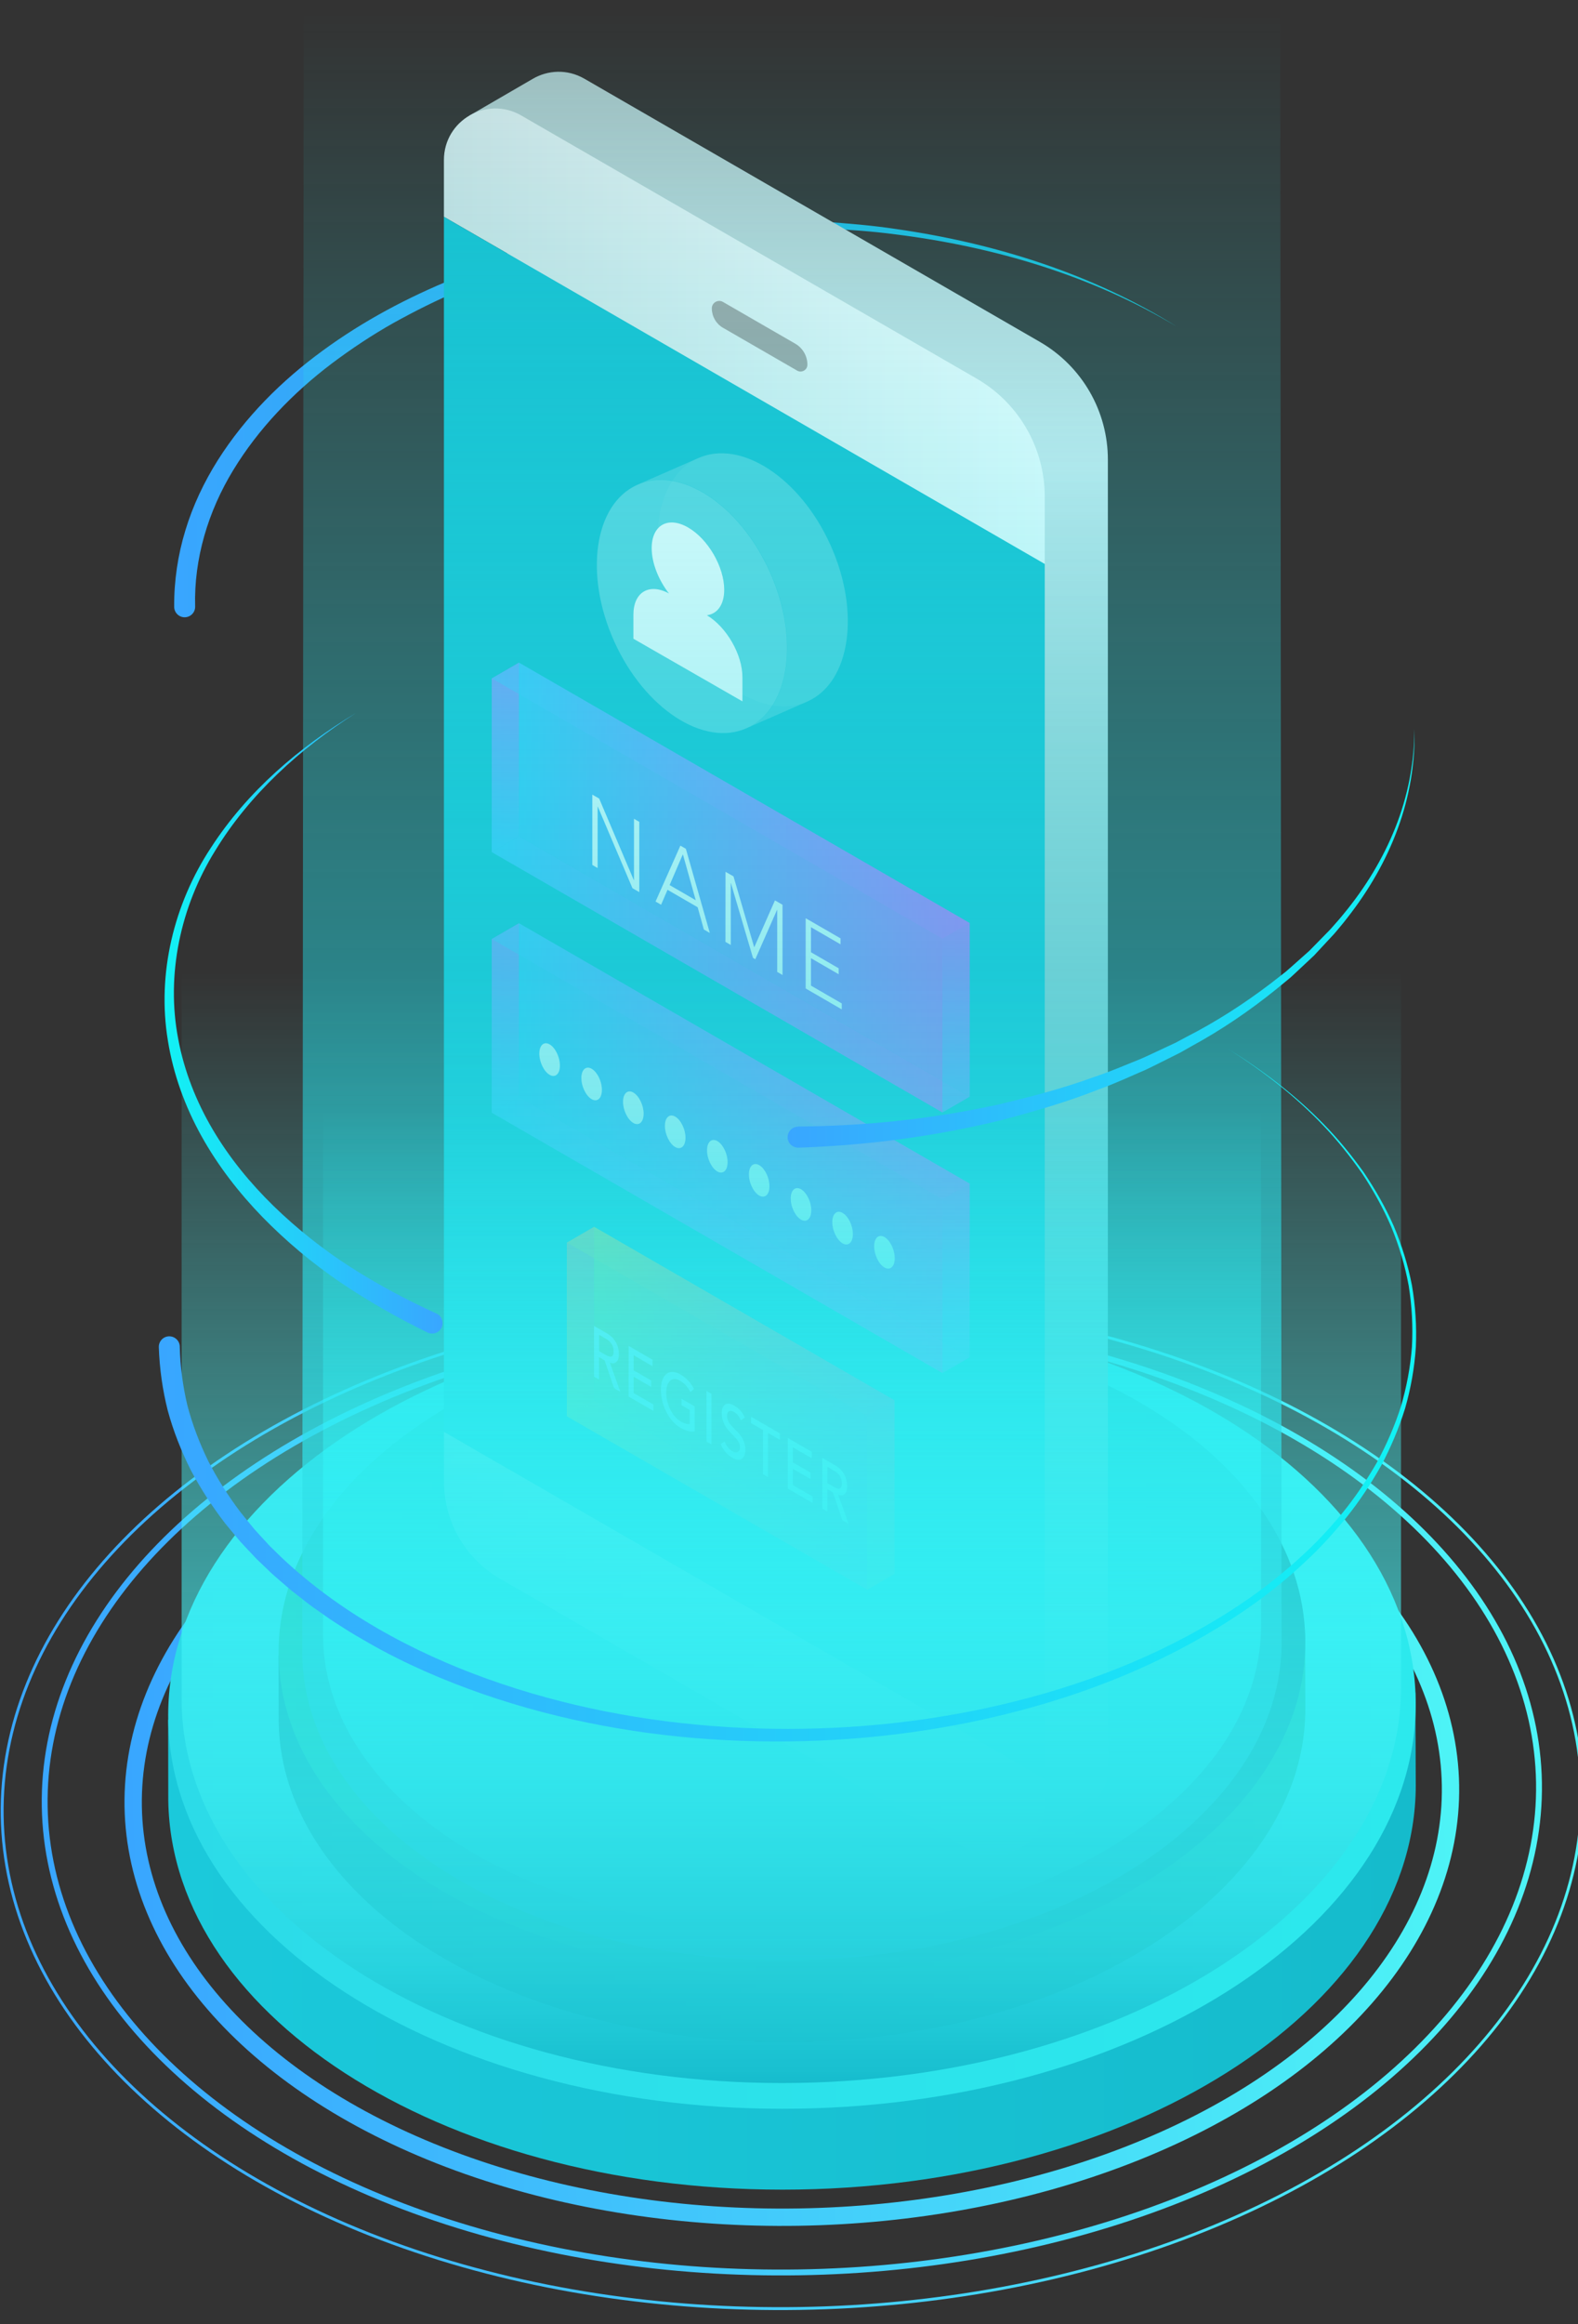 <?xml version="1.0" encoding="utf-8"?>
<!-- Generator: Adobe Illustrator 23.0.0, SVG Export Plug-In . SVG Version: 6.00 Build 0)  -->
<svg version="1.1" id="Layer_1" xmlns="http://www.w3.org/2000/svg" xmlns:xlink="http://www.w3.org/1999/xlink" x="0px" y="0px"
	 viewBox="0 0 265 390" style="enable-background:new 0 0 265 390;" xml:space="preserve">
<rect x="0" y="0" width="265" height="390" fill="#333333" stroke="none"/>
<style type="text/css">
	.st0{fill:none;stroke:url(#SVGID_1_);stroke-width:0.983;stroke-miterlimit:10;}
	.st1{fill:none;stroke:url(#SVGID_2_);stroke-width:0.485;stroke-miterlimit:10;}
	.st2{fill:none;stroke:url(#SVGID_3_);stroke-width:2.908;stroke-miterlimit:10;}
	.st3{fill:url(#SVGID_4_);}
	.st4{fill:url(#SVGID_5_);}
	.st5{fill:url(#SVGID_6_);}
	.st6{fill:url(#SVGID_7_);}
	.st7{fill:url(#SVGID_8_);}
	.st8{fill:url(#SVGID_9_);}
	.st9{fill:url(#SVGID_10_);}
	.st10{fill:url(#SVGID_11_);}
	.st11{fill:url(#SVGID_12_);}
	.st12{fill:#A1A1A1;}
	.st13{opacity:0.8;fill:url(#SVGID_13_);enable-background:new    ;}
	.st14{opacity:0.8;fill:url(#SVGID_14_);enable-background:new    ;}
	.st15{opacity:0.7;fill:url(#SVGID_15_);enable-background:new    ;}
	.st16{opacity:0.4;fill:url(#SVGID_16_);enable-background:new    ;}
	.st17{opacity:0.7;fill:url(#SVGID_17_);enable-background:new    ;}
	.st18{opacity:0.5;fill:url(#SVGID_18_);enable-background:new    ;}
	.st19{opacity:0.8;fill:url(#SVGID_19_);enable-background:new    ;}
	.st20{opacity:0.8;fill:url(#SVGID_20_);enable-background:new    ;}
	.st21{opacity:0.7;fill:url(#SVGID_21_);enable-background:new    ;}
	.st22{opacity:0.4;fill:url(#SVGID_22_);enable-background:new    ;}
	.st23{opacity:0.7;fill:url(#SVGID_23_);enable-background:new    ;}
	.st24{opacity:0.5;fill:url(#SVGID_24_);enable-background:new    ;}
	.st25{opacity:0.8;fill:url(#SVGID_25_);enable-background:new    ;}
	.st26{opacity:0.8;fill:url(#SVGID_26_);enable-background:new    ;}
	.st27{opacity:0.7;fill:url(#SVGID_27_);enable-background:new    ;}
	.st28{opacity:0.4;fill:url(#SVGID_28_);enable-background:new    ;}
	.st29{opacity:0.7;fill:url(#SVGID_29_);enable-background:new    ;}
	.st30{opacity:0.5;fill:url(#SVGID_30_);enable-background:new    ;}
	.st31{opacity:0.05;fill:#FFFFFF;enable-background:new    ;}
	.st32{opacity:0.3;fill:#FFFFFF;enable-background:new    ;}
	.st33{opacity:0.2;fill:#FFFFFF;enable-background:new    ;}
	.st34{fill:#FFFFFF;}
	.st35{fill:url(#SVGID_31_);}
	.st36{fill:url(#SVGID_32_);}
	.st37{fill:url(#SVGID_33_);}
	.st38{fill:url(#SVGID_34_);}
	.st39{fill:url(#SVGID_35_);}
	.st40{fill:url(#SVGID_36_);}
</style>
<g>
	<g>
		
			<linearGradient id="SVGID_1_" gradientUnits="userSpaceOnUse" x1="7.233" y1="90.918" x2="259.155" y2="90.918" gradientTransform="matrix(1 -0.016 -0.016 -1 1.238 394.134)">
			<stop  offset="0" style="stop-color:#39A6FF"/>
			<stop  offset="0.994" style="stop-color:#4DF3F6"/>
		</linearGradient>
		
			<ellipse transform="matrix(1 -0.016 0.016 1 -4.8 2.166)" class="st0" cx="132.96" cy="301.09" rx="125.47" ry="80.18"/>
		
			<linearGradient id="SVGID_2_" gradientUnits="userSpaceOnUse" x1="0.342" y1="89.428" x2="266.086" y2="89.428" gradientTransform="matrix(1 -0.016 -0.016 -1 1.214 394.134)">
			<stop  offset="0" style="stop-color:#39A6FF"/>
			<stop  offset="0.994" style="stop-color:#4DF3F6"/>
		</linearGradient>
		
			<ellipse transform="matrix(1 -0.016 0.016 1 -4.824 2.166)" class="st1" cx="132.98" cy="302.58" rx="132.63" ry="84.75"/>
		
			<linearGradient id="SVGID_3_" gradientUnits="userSpaceOnUse" x1="21.13" y1="90.688" x2="245.258" y2="90.688" gradientTransform="matrix(1 -0.016 -0.016 -1 1.234 394.134)">
			<stop  offset="0" style="stop-color:#39A6FF"/>
			<stop  offset="0.994" style="stop-color:#4DF3F6"/>
		</linearGradient>
		
			<ellipse transform="matrix(1 -0.016 0.016 1 -4.804 2.166)" class="st2" cx="132.96" cy="301.32" rx="110.61" ry="70.68"/>
	</g>
	<g>
		
			<linearGradient id="SVGID_4_" gradientUnits="userSpaceOnUse" x1="29.249" y1="321.736" x2="199.424" y2="321.736" gradientTransform="matrix(1 0 0 -1 0 392)">
			<stop  offset="0" style="stop-color:#39A6FF"/>
			<stop  offset="1" style="stop-color:#15BCCD"/>
		</linearGradient>
		<path class="st3" d="M197.66,54.83c-14.35-8.61-30.7-13.42-47.18-15.49c-4.13-0.55-8.28-0.82-12.44-1.04
			c-4.16-0.12-8.32-0.18-12.47,0.03c-4.16,0.13-8.3,0.53-12.42,1c-4.11,0.56-8.23,1.16-12.28,2.06c-8.13,1.68-16.08,4.17-23.7,7.36
			c-3.81,1.6-7.51,3.46-11.12,5.46c-3.6,2.03-7.03,4.31-10.32,6.78c-6.55,4.95-12.33,10.95-16.55,17.88
			c-4.22,6.91-6.63,14.89-6.41,22.9c0.03,0.97-0.74,1.78-1.71,1.81s-1.78-0.74-1.81-1.71c0-0.01,0-0.02,0-0.03v-0.01
			c-0.03-4.36,0.62-8.71,1.89-12.86c1.26-4.15,3.13-8.08,5.42-11.72c4.6-7.27,10.75-13.39,17.59-18.38
			c6.84-5.02,14.37-9,22.17-12.16c7.83-3.12,15.94-5.5,24.2-7.06c4.12-0.84,8.29-1.38,12.45-1.87c4.18-0.39,8.36-0.72,12.56-0.78
			c4.19-0.13,8.38,0,12.57,0.19c4.18,0.29,8.36,0.63,12.5,1.26C167.15,40.83,183.47,45.96,197.66,54.83z"/>
	</g>
	<g>
		<g>
			
				<linearGradient id="SVGID_5_" gradientUnits="userSpaceOnUse" x1="28.24" y1="66.294" x2="237.756" y2="66.294" gradientTransform="matrix(1 0 0 -1 0 392)">
				<stop  offset="0" style="stop-color:#1BC9DB"/>
				<stop  offset="1" style="stop-color:#15BBCC"/>
			</linearGradient>
			<path class="st4" d="M134.08,367.41c57.85-0.93,104.27-31.65,103.67-68.61l-0.06-14.82l-209.45,4.61l0.02,13.57
				C28.86,339.13,76.23,368.34,134.08,367.41z"/>
			
				<linearGradient id="SVGID_6_" gradientUnits="userSpaceOnUse" x1="28.244" y1="105.09" x2="237.746" y2="105.09" gradientTransform="matrix(1 0 0 -1 0 392)">
				<stop  offset="0" style="stop-color:#2CDBE8"/>
				<stop  offset="1" style="stop-color:#2CE9ED"/>
			</linearGradient>
			<path class="st5" d="M131.92,219.98c-57.85,0.93-104.27,31.65-103.67,68.61c0.59,36.96,47.97,66.18,105.82,65.25
				s104.27-31.65,103.67-68.61C237.14,248.27,189.77,219.05,131.92,219.98z"/>
		</g>
		<g>
			
				<linearGradient id="SVGID_7_" gradientUnits="userSpaceOnUse" x1="46.78" y1="83.666" x2="219.215" y2="83.666" gradientTransform="matrix(1 0 0 -1 0 392)">
				<stop  offset="0" style="stop-color:#0EA6B1"/>
				<stop  offset="1" style="stop-color:#18C3B3"/>
			</linearGradient>
			<path class="st6" d="M133.89,342.66c47.61-0.76,85.81-26.04,85.32-56.47l-0.05-12.2l-172.38,3.79l0.02,11.17
				C47.29,319.38,86.28,343.42,133.89,342.66z"/>
			
				<linearGradient id="SVGID_8_" gradientUnits="userSpaceOnUse" x1="46.785" y1="115.595" x2="219.205" y2="115.595" gradientTransform="matrix(1 0 0 -1 0 392)">
				<stop  offset="0" style="stop-color:#18C3B3"/>
				<stop  offset="1" style="stop-color:#0EA6B1"/>
			</linearGradient>
			<path class="st7" d="M132.11,221.32c-47.61,0.76-85.81,26.04-85.32,56.47c0.49,30.42,39.48,54.47,87.09,53.7
				c47.61-0.76,85.81-26.04,85.32-56.47C218.71,244.6,179.72,220.55,132.11,221.32z"/>
		</g>
	</g>
	<g>
		
			<linearGradient id="SVGID_9_" gradientUnits="userSpaceOnUse" x1="132.46" y1="81.38" x2="132.46" y2="379.958" gradientTransform="matrix(1 0 0 -1 0 392)">
			<stop  offset="0" style="stop-color:#A1BEBF"/>
			<stop  offset="0.288" style="stop-color:#A4C0C1"/>
			<stop  offset="0.465" style="stop-color:#ACC7C9"/>
			<stop  offset="0.612" style="stop-color:#BBD3D5"/>
			<stop  offset="0.742" style="stop-color:#CFE3E7"/>
			<stop  offset="0.778" style="stop-color:#D6E9ED"/>
			<stop  offset="1" style="stop-color:#A1BEBF"/>
		</linearGradient>
		<path class="st8" d="M174.63,57.37L98.14,13.21c-2.9-1.67-6.16-1.45-8.69,0.03l0,0l-10.58,6.14l1.73,2.96l4.56-0.3v220.41
			c0,6.72,3.59,12.93,9.41,16.3l77.69,44.85l-0.82,0.37l-2.3,2.78l1.25,3.87l11.11-6.4l-0.01-0.01c2.64-1.42,4.56-4.18,4.56-7.61
			V77.19C186.07,69.01,181.71,61.46,174.63,57.37z"/>
		
			<linearGradient id="SVGID_10_" gradientUnits="userSpaceOnUse" x1="74.55" y1="335.581" x2="175.45" y2="335.581" gradientTransform="matrix(1 0 0 -1 0 392)">
			<stop  offset="0" style="stop-color:#CADEE0"/>
			<stop  offset="1" style="stop-color:#F8FEFF"/>
		</linearGradient>
		<path class="st9" d="M164.01,63.53L87.52,19.37c-5.77-3.33-12.97,0.83-12.97,7.49v9.52l100.9,58.26V83.35
			C175.45,75.17,171.09,67.62,164.01,63.53z"/>
		
			<linearGradient id="SVGID_11_" gradientUnits="userSpaceOnUse" x1="125" y1="93.46" x2="125" y2="355.62" gradientTransform="matrix(1 0 0 -1 0 392)">
			<stop  offset="0" style="stop-color:#16BDCE"/>
			<stop  offset="1" style="stop-color:#16BDCE"/>
		</linearGradient>
		<polygon class="st10" points="175.45,94.64 74.55,36.38 74.55,240.28 175.45,298.54 		"/>
		
			<linearGradient id="SVGID_12_" gradientUnits="userSpaceOnUse" x1="74.56" y1="116.159" x2="175.46" y2="116.159" gradientTransform="matrix(1 0 0 -1 0 392)">
			<stop  offset="0" style="stop-color:#CADEE0"/>
			<stop  offset="1" style="stop-color:#F8FEFF"/>
		</linearGradient>
		<path class="st11" d="M83.96,264.9l78.53,45.34c5.76,3.33,12.97-0.83,12.97-7.49v-4.22l-100.9-58.26v8.33
			C74.55,255.33,78.13,261.54,83.96,264.9z"/>
		<path class="st12" d="M121.42,50.67l12.13,7c1.26,0.73,2.04,2.07,2.04,3.53l0,0c0,0.88-0.96,1.43-1.72,0.99L121.41,55
			c-1.16-0.67-1.87-1.91-1.87-3.25l0,0C119.53,50.79,120.58,50.18,121.42,50.67z"/>
	</g>
	<g>
		<g>
			<g>
				
					<linearGradient id="SVGID_13_" gradientUnits="userSpaceOnUse" x1="84.87" y1="249.02" x2="84.87" y2="280.8" gradientTransform="matrix(1 0 0 -1 0 392)">
					<stop  offset="0" style="stop-color:#3EC9FF"/>
					<stop  offset="1" style="stop-color:#E257FF"/>
				</linearGradient>
				<polygon class="st13" points="82.58,113.85 82.58,142.98 87.16,140.33 87.16,111.2 				"/>
				
					<linearGradient id="SVGID_14_" gradientUnits="userSpaceOnUse" x1="82.58" y1="228.505" x2="162.84" y2="228.505" gradientTransform="matrix(1 0 0 -1 0 392)">
					<stop  offset="0" style="stop-color:#3EC9FF"/>
					<stop  offset="1" style="stop-color:#E257FF"/>
				</linearGradient>
				<polygon class="st14" points="158.26,186.67 162.84,184.02 87.16,140.32 82.58,142.98 				"/>
				
					<linearGradient id="SVGID_15_" gradientUnits="userSpaceOnUse" x1="87.16" y1="244.39" x2="162.84" y2="244.39" gradientTransform="matrix(1 0 0 -1 0 392)">
					<stop  offset="0" style="stop-color:#3EC9FF"/>
					<stop  offset="1" style="stop-color:#E257FF"/>
				</linearGradient>
				<polygon class="st15" points="87.16,111.2 87.16,140.32 162.84,184.02 162.84,154.89 				"/>
				
					<linearGradient id="SVGID_16_" gradientUnits="userSpaceOnUse" x1="82.58" y1="241.74" x2="158.26" y2="241.74" gradientTransform="matrix(1 0 0 -1 0 392)">
					<stop  offset="0" style="stop-color:#3EC9FF"/>
					<stop  offset="1" style="stop-color:#E257FF"/>
				</linearGradient>
				<polygon class="st16" points="158.26,157.54 82.58,113.85 82.58,142.98 158.26,186.67 				"/>
				
					<linearGradient id="SVGID_17_" gradientUnits="userSpaceOnUse" x1="82.58" y1="257.63" x2="162.84" y2="257.63" gradientTransform="matrix(1 0 0 -1 0 392)">
					<stop  offset="0" style="stop-color:#3EC9FF"/>
					<stop  offset="1" style="stop-color:#E257FF"/>
				</linearGradient>
				<polygon class="st17" points="158.26,157.54 162.84,154.89 87.16,111.2 82.58,113.85 				"/>
				
					<linearGradient id="SVGID_18_" gradientUnits="userSpaceOnUse" x1="160.55" y1="205.33" x2="160.55" y2="237.11" gradientTransform="matrix(1 0 0 -1 0 392)">
					<stop  offset="0" style="stop-color:#3EC9FF"/>
					<stop  offset="1" style="stop-color:#E257FF"/>
				</linearGradient>
				<polygon class="st18" points="158.26,157.54 158.26,186.67 162.84,184.02 162.84,154.89 				"/>
			</g>
			<g>
				
					<linearGradient id="SVGID_19_" gradientUnits="userSpaceOnUse" x1="84.87" y1="205.29" x2="84.87" y2="237.07" gradientTransform="matrix(1 0 0 -1 0 392)">
					<stop  offset="0" style="stop-color:#3EC9FF"/>
					<stop  offset="1" style="stop-color:#E257FF"/>
				</linearGradient>
				<polygon class="st19" points="82.58,157.58 82.58,186.71 87.16,184.06 87.16,154.93 				"/>
				
					<linearGradient id="SVGID_20_" gradientUnits="userSpaceOnUse" x1="82.58" y1="184.775" x2="162.84" y2="184.775" gradientTransform="matrix(1 0 0 -1 0 392)">
					<stop  offset="0" style="stop-color:#3EC9FF"/>
					<stop  offset="1" style="stop-color:#E257FF"/>
				</linearGradient>
				<polygon class="st20" points="158.26,230.4 162.84,227.75 87.16,184.05 82.58,186.71 				"/>
				
					<linearGradient id="SVGID_21_" gradientUnits="userSpaceOnUse" x1="87.16" y1="200.66" x2="162.84" y2="200.66" gradientTransform="matrix(1 0 0 -1 0 392)">
					<stop  offset="0" style="stop-color:#3EC9FF"/>
					<stop  offset="1" style="stop-color:#E257FF"/>
				</linearGradient>
				<polygon class="st21" points="87.16,154.93 87.16,184.05 162.84,227.75 162.84,198.62 				"/>
				
					<linearGradient id="SVGID_22_" gradientUnits="userSpaceOnUse" x1="82.58" y1="198.01" x2="158.26" y2="198.01" gradientTransform="matrix(1 0 0 -1 0 392)">
					<stop  offset="0" style="stop-color:#3EC9FF"/>
					<stop  offset="1" style="stop-color:#E257FF"/>
				</linearGradient>
				<polygon class="st22" points="158.26,201.27 82.58,157.58 82.58,186.71 158.26,230.4 				"/>
				
					<linearGradient id="SVGID_23_" gradientUnits="userSpaceOnUse" x1="82.58" y1="213.9" x2="162.84" y2="213.9" gradientTransform="matrix(1 0 0 -1 0 392)">
					<stop  offset="0" style="stop-color:#3EC9FF"/>
					<stop  offset="1" style="stop-color:#E257FF"/>
				</linearGradient>
				<polygon class="st23" points="158.26,201.27 162.84,198.62 87.16,154.93 82.58,157.58 				"/>
				
					<linearGradient id="SVGID_24_" gradientUnits="userSpaceOnUse" x1="160.55" y1="161.6" x2="160.55" y2="193.38" gradientTransform="matrix(1 0 0 -1 0 392)">
					<stop  offset="0" style="stop-color:#3EC9FF"/>
					<stop  offset="1" style="stop-color:#E257FF"/>
				</linearGradient>
				<polygon class="st24" points="158.26,201.27 158.26,230.4 162.84,227.75 162.84,198.62 				"/>
			</g>
			<g>
				
					<linearGradient id="SVGID_25_" gradientUnits="userSpaceOnUse" x1="97.48" y1="154.35" x2="97.48" y2="186.13" gradientTransform="matrix(1 0 0 -1 0 392)">
					<stop  offset="0" style="stop-color:#FFDA40"/>
					<stop  offset="1" style="stop-color:#FF5AB8"/>
				</linearGradient>
				<polygon class="st25" points="95.19,208.52 95.19,237.65 99.77,235 99.77,205.87 				"/>
				
					<linearGradient id="SVGID_26_" gradientUnits="userSpaceOnUse" x1="95.19" y1="141.125" x2="150.22" y2="141.125" gradientTransform="matrix(1 0 0 -1 0 392)">
					<stop  offset="0" style="stop-color:#FFDA40"/>
					<stop  offset="1" style="stop-color:#FF5AB8"/>
				</linearGradient>
				<polygon class="st26" points="145.64,266.76 150.22,264.11 99.77,234.99 95.19,237.65 				"/>
				
					<linearGradient id="SVGID_27_" gradientUnits="userSpaceOnUse" x1="99.77" y1="157.01" x2="150.22" y2="157.01" gradientTransform="matrix(1 0 0 -1 0 392)">
					<stop  offset="0" style="stop-color:#FFDA40"/>
					<stop  offset="1" style="stop-color:#FF5AB8"/>
				</linearGradient>
				<polygon class="st27" points="99.77,205.87 99.77,234.99 150.22,264.11 150.22,234.98 				"/>
				
					<linearGradient id="SVGID_28_" gradientUnits="userSpaceOnUse" x1="95.19" y1="154.36" x2="145.64" y2="154.36" gradientTransform="matrix(1 0 0 -1 0 392)">
					<stop  offset="0" style="stop-color:#FFDA40"/>
					<stop  offset="1" style="stop-color:#FF5AB8"/>
				</linearGradient>
				<polygon class="st28" points="145.64,237.63 95.19,208.52 95.19,237.65 145.64,266.76 				"/>
				
					<linearGradient id="SVGID_29_" gradientUnits="userSpaceOnUse" x1="95.19" y1="170.25" x2="150.22" y2="170.25" gradientTransform="matrix(1 0 0 -1 0 392)">
					<stop  offset="0" style="stop-color:#FFDA40"/>
					<stop  offset="1" style="stop-color:#FF5AB8"/>
				</linearGradient>
				<polygon class="st29" points="145.64,237.63 150.22,234.98 99.77,205.87 95.19,208.52 				"/>
				
					<linearGradient id="SVGID_30_" gradientUnits="userSpaceOnUse" x1="147.93" y1="125.24" x2="147.93" y2="157.02" gradientTransform="matrix(1 0 0 -1 0 392)">
					<stop  offset="0" style="stop-color:#FFDA40"/>
					<stop  offset="1" style="stop-color:#FF5AB8"/>
				</linearGradient>
				<polygon class="st30" points="145.64,237.63 145.64,266.76 150.22,264.11 150.22,234.98 				"/>
			</g>
		</g>
		<g>
			<g>
				<path class="st31" d="M113.37,103.2c5.1,11.27,15.07,17.76,22.26,14.5c7.2-3.26,8.9-15.03,3.81-26.3
					c-5.1-11.27-15.07-17.76-22.26-14.5C109.98,80.16,108.27,91.94,113.37,103.2z"/>
				
					<ellipse transform="matrix(0.911 -0.412 0.412 0.911 -31.61 56.958)" class="st32" cx="116.23" cy="101.76" rx="14.31" ry="22.39"/>
				<path class="st33" d="M139.44,91.41c-5.1-11.27-15.07-17.76-22.26-14.5L107,81.36c7.2-3.26,17.17,3.24,22.26,14.5
					c5.1,11.27,3.39,23.04-3.81,26.3l10.17-4.46C142.83,114.45,144.54,102.67,139.44,91.41z"/>
			</g>
			<path class="st34" d="M118.71,103.24c1.74-0.22,2.91-1.75,2.91-4.27c0-3.85-2.72-8.54-6.09-10.47c-3.36-1.93-6.09-0.37-6.09,3.48
				c0,2.52,1.17,5.39,2.91,7.61c-3.31-1.81-5.98-0.25-5.98,3.57v4.02l18.31,10.51v-4.02C124.69,109.86,122.03,105.23,118.71,103.24z
				"/>
		</g>
		<g>
			<path class="st34" d="M99.47,133.34l1.15,0.66l5.82,13.69l0.03,0.02v-10.32l0.89,0.52v11.79l-1.15-0.66l-5.82-13.69l-0.03-0.02
				v10.33l-0.89-0.52V133.34z"/>
			<path class="st34" d="M114.26,141.9l0.92,0.53l4.02,14.12l-1-0.58l-1.04-3.73l-5.06-2.93l-1.08,2.51l-0.93-0.54L114.26,141.9z
				 M114.68,143.35l-2.23,5.17l4.39,2.54L114.68,143.35z"/>
			<path class="st34" d="M121.84,146.29l1.34,0.77l3.48,11.91l3.48-7.88l1.27,0.73v11.79l-0.89-0.52V152.7l-0.03-0.02l-3.65,8.28
				l-0.39-0.23l-3.7-12.53l-0.03-0.02v10.39l-0.89-0.52L121.84,146.29L121.84,146.29z"/>
			<path class="st34" d="M135.3,154.08l5.85,3.38v1l-4.96-2.87v4.2l4.65,2.69v1l-4.65-2.69v4.6l5.17,2.99v1l-6.06-3.51V154.08z"/>
		</g>
		<g>
			<path class="st34" d="M94.03,178.8c0,1.41-0.77,2.11-1.73,1.56c-0.95-0.55-1.73-2.14-1.73-3.55s0.77-2.11,1.73-1.56
				S94.03,177.39,94.03,178.8z"/>
			
				<ellipse transform="matrix(0.948 -0.319 0.319 0.948 -52.819 41.186)" class="st34" cx="99.33" cy="181.85" rx="1.55" ry="2.84"/>
			<path class="st34" d="M108.09,186.88c0,1.41-0.77,2.11-1.73,1.56c-0.95-0.55-1.73-2.14-1.73-3.55s0.77-2.11,1.73-1.56
				C107.31,183.88,108.09,185.47,108.09,186.88z"/>
			<path class="st34" d="M115.12,190.92c0,1.41-0.77,2.11-1.73,1.56c-0.95-0.55-1.73-2.14-1.73-3.55s0.77-2.11,1.73-1.56
				C114.34,187.92,115.12,189.51,115.12,190.92z"/>
			
				<ellipse transform="matrix(0.948 -0.319 0.319 0.948 -55.586 48.548)" class="st34" cx="120.43" cy="193.98" rx="1.55" ry="2.84"/>
			
				<ellipse transform="matrix(0.948 -0.319 0.319 0.948 -56.507 51.001)" class="st34" cx="127.46" cy="198.02" rx="1.55" ry="2.84"/>
			
				<ellipse transform="matrix(0.948 -0.319 0.319 0.948 -57.43 53.452)" class="st34" cx="134.48" cy="202.06" rx="1.55" ry="2.84"/>
			<path class="st34" d="M143.23,207.08c0,1.41-0.77,2.11-1.73,1.56c-0.95-0.55-1.73-2.14-1.73-3.55s0.77-2.11,1.73-1.56
				C142.46,204.09,143.23,205.67,143.23,207.08z"/>
			<path class="st34" d="M150.26,211.13c0,1.41-0.77,2.11-1.73,1.56c-0.95-0.55-1.73-2.14-1.73-3.55s0.77-2.11,1.73-1.56
				C149.49,208.13,150.26,209.72,150.26,211.13z"/>
		</g>
		<g>
			<path class="st34" d="M99.77,222.5l2.18,1.26c1.59,0.92,1.99,2.46,1.99,3.53c0,1.08-0.59,1.76-1.53,1.36l1.76,4.9l-1.05-0.61
				l-1.58-4.66l-0.94-0.54v3.75L99.76,231v-8.5H99.77z M100.62,226.73l1.1,0.64c0.67,0.38,1.33,0.55,1.33-0.6
				c0-1.15-0.67-1.75-1.33-2.14l-1.1-0.64V226.73z"/>
			<path class="st34" d="M105.57,225.85l4.01,2.32v1.08l-3.17-1.83v2.53l2.95,1.7v1.08l-2.95-1.7v2.73l3.32,1.92v1.08l-4.17-2.41
				L105.57,225.85L105.57,225.85z"/>
			<path class="st34" d="M116.66,236v4.19c-0.6,0.16-1.6-0.14-2.35-0.58c-2.1-1.22-3.32-3.97-3.32-6.39c0-2.52,1.34-3.69,3.24-2.6
				c1.14,0.66,1.83,1.48,2.31,2.44l-0.6,0.53c-0.51-0.97-1.1-1.53-1.72-1.89c-1.42-0.82-2.34,0.17-2.34,2.03
				c0,1.92,1.04,3.99,2.41,4.78c0.59,0.34,1.15,0.51,1.53,0.44v-2.36l-1.38-0.8v-1.08L116.66,236z"/>
			<path class="st34" d="M118.64,233.4l0.84,0.49v8.5l-0.84-0.49V233.4z"/>
			<path class="st34" d="M121.7,241.89c0.3,0.8,0.82,1.38,1.32,1.67c0.55,0.32,1.24,0.23,1.24-0.7c0-1.96-3.06-2.51-3.06-5.83
				c0-1,0.61-2.02,2.1-1.16c0.68,0.39,1.32,0.96,1.79,2.01l-0.68,0.46c-0.21-0.57-0.62-1.1-1.1-1.38c-0.93-0.54-1.21,0.07-1.21,0.6
				c0,2.15,3.06,2.63,3.06,5.69c0,1.65-0.96,2.07-2.16,1.38c-0.8-0.46-1.56-1.27-1.98-2.32L121.7,241.89z"/>
			<path class="st34" d="M128.13,239.96l-2-1.15v-1.08l4.84,2.8v1.08l-2-1.16v7.42l-0.84-0.49V239.96z"/>
			<path class="st34" d="M132.31,241.3l4.01,2.32v1.08l-3.17-1.83v2.53l2.95,1.7v1.08l-2.95-1.7v2.73l3.32,1.92v1.08l-4.16-2.41
				V241.3z"/>
			<path class="st34" d="M138.11,244.65l2.18,1.26c1.59,0.92,1.99,2.46,1.99,3.53c0,1.08-0.59,1.76-1.53,1.36l1.76,4.9l-1.05-0.61
				l-1.58-4.66l-0.94-0.54v3.75l-0.84-0.49v-8.5H138.11z M138.95,248.88l1.1,0.64c0.67,0.39,1.33,0.55,1.33-0.6
				s-0.67-1.75-1.33-2.14l-1.1-0.64V248.88z"/>
		</g>
	</g>
	<g>
		
			<linearGradient id="SVGID_31_" gradientUnits="userSpaceOnUse" x1="132.992" y1="63.043" x2="132.992" y2="390" gradientTransform="matrix(1 0 0 -1 0 392)">
			<stop  offset="0" style="stop-color:#16BDCE"/>
			<stop  offset="1" style="stop-color:#30EFF2;stop-opacity:0"/>
		</linearGradient>
		<path class="st35" d="M50.76,277.72c0.47,29.02,37.66,51.95,83.07,51.22s81.85-24.84,81.39-53.86
			C215.15,184.39,215.07,93.69,215,3C160.33,2.67,105.67,2.33,51,2C50.92,93.91,50.84,185.81,50.76,277.72z"/>
		
			<linearGradient id="SVGID_32_" gradientUnits="userSpaceOnUse" x1="133.012" y1="68.134" x2="133.012" y2="206.05" gradientTransform="matrix(1 0 0 -1 0 392)">
			<stop  offset="0" style="stop-color:#16BDCE"/>
			<stop  offset="0.115" style="stop-color:#1AD2DE;stop-opacity:0.885"/>
			<stop  offset="0.264" style="stop-color:#1EE6ED;stop-opacity:0.736"/>
			<stop  offset="0.434" style="stop-color:#21F4F7;stop-opacity:0.566"/>
			<stop  offset="0.642" style="stop-color:#23FDFD;stop-opacity:0.358"/>
			<stop  offset="1" style="stop-color:#23FFFF;stop-opacity:0"/>
		</linearGradient>
		<path class="st36" d="M54.25,274.79c0.45,27.79,36.07,49.76,79.57,49.06s78.4-23.79,77.95-51.59v-86.31H54.25V274.79z"/>
		
			<linearGradient id="SVGID_33_" gradientUnits="userSpaceOnUse" x1="132.893" y1="42.459" x2="132.893" y2="415.44" gradientTransform="matrix(1 0 0 -1 0 392)">
			<stop  offset="0" style="stop-color:#16BCCD"/>
			<stop  offset="1.504123e-03" style="stop-color:#17BDCE;stop-opacity:0.997"/>
			<stop  offset="0.061" style="stop-color:#2AD5E0;stop-opacity:0.879"/>
			<stop  offset="0.127" style="stop-color:#39E8EE;stop-opacity:0.746"/>
			<stop  offset="0.205" style="stop-color:#43F5F8;stop-opacity:0.59"/>
			<stop  offset="0.305" style="stop-color:#49FDFD;stop-opacity:0.391"/>
			<stop  offset="0.5" style="stop-color:#4BFFFF;stop-opacity:0"/>
		</linearGradient>
		<path class="st37" d="M30.5,285.74c0.58,36.13,46.89,64.69,103.44,63.78s101.92-30.93,101.34-67.07V-23.44H30.5V285.74z"/>
	</g>
	<g>
		<g>
			
				<linearGradient id="SVGID_34_" gradientUnits="userSpaceOnUse" x1="26.669" y1="157.917" x2="239.288" y2="157.917" gradientTransform="matrix(1 0 0 -1 0 392)">
				<stop  offset="0" style="stop-color:#39A6FF"/>
				<stop  offset="1" style="stop-color:#11F3F4"/>
			</linearGradient>
			<path class="st38" d="M30.19,226c0.08,3.31,0.51,6.61,1.28,9.84c0.84,3.21,2.04,6.33,3.5,9.33c1.53,2.97,3.33,5.81,5.35,8.49
				c0.51,0.67,1.06,1.3,1.59,1.96l0.8,0.98l0.85,0.93l1.71,1.86l1.81,1.77c9.82,9.33,22.05,16.01,34.87,20.6
				c12.87,4.6,26.45,7.19,40.13,8.04c13.68,0.84,27.49,0,40.95-2.64c13.44-2.66,26.62-7.08,38.58-13.84
				c5.97-3.37,11.65-7.29,16.69-11.94c2.56-2.28,4.89-4.81,7.08-7.43c2.18-2.65,4.08-5.5,5.8-8.46c1.64-3.01,3.01-6.15,4.06-9.41
				c0.97-3.28,1.61-6.66,1.87-10.07c0.19-3.42,0-6.86-0.54-10.24c-0.61-3.38-1.61-6.67-2.91-9.85c-1.35-3.16-3.04-6.17-4.93-9.04
				c-1.98-2.81-4.12-5.52-6.51-8.01c-4.75-5-10.25-9.24-16.08-12.93c5.86,3.63,11.42,7.82,16.24,12.78c2.42,2.47,4.6,5.16,6.62,7.97
				c1.93,2.87,3.67,5.88,5.06,9.05c1.34,3.2,2.39,6.52,3.05,9.93c0.59,3.42,0.82,6.9,0.66,10.38c-0.23,3.47-0.84,6.91-1.8,10.26
				c-1.03,3.32-2.39,6.54-4.02,9.61c-1.71,3.03-3.62,5.95-5.8,8.66c-2.2,2.69-4.53,5.28-7.1,7.62c-5.06,4.77-10.78,8.8-16.78,12.28
				c-12.03,6.97-25.31,11.59-38.88,14.42c-13.6,2.82-27.55,3.81-41.43,3.11c-13.87-0.72-27.7-3.19-40.88-7.75
				c-6.58-2.29-13.02-5.06-19.1-8.53c-1.51-0.88-3.04-1.73-4.5-2.7c-0.74-0.48-1.48-0.93-2.21-1.43l-2.15-1.52
				c-1.45-0.98-2.79-2.13-4.19-3.19l-2-1.72c-0.67-0.57-1.33-1.15-1.96-1.77l-1.91-1.83l-1.82-1.93l-0.9-0.97l-0.85-1.02
				c-0.56-0.68-1.15-1.35-1.69-2.04c-2.16-2.8-4.1-5.79-5.77-8.94c-1.6-3.19-2.92-6.52-3.86-9.98c-0.88-3.48-1.38-7.04-1.5-10.63
				c-0.03-0.97,0.73-1.79,1.7-1.82c0.97-0.03,1.79,0.73,1.82,1.7v0.02L30.19,226z"/>
		</g>
		<g>
			
				<linearGradient id="SVGID_35_" gradientUnits="userSpaceOnUse" x1="132.269" y1="234.555" x2="239.271" y2="234.555" gradientTransform="matrix(1 0 0 -1 0 392)">
				<stop  offset="0" style="stop-color:#39A6FF"/>
				<stop  offset="1" style="stop-color:#11F3F4"/>
			</linearGradient>
			<path class="st39" d="M134.02,189.03c11.23-0.07,22.47-1.26,33.47-3.65c5.47-1.29,10.93-2.71,16.22-4.65
				c2.68-0.87,5.25-2.01,7.87-3.05c1.29-0.56,2.55-1.18,3.83-1.77l1.91-0.89l1.86-0.99c5.02-2.56,9.78-5.62,14.25-9.03l1.67-1.3
				c0.56-0.42,1.11-0.87,1.63-1.35l3.16-2.81l2.96-3.02c0.51-0.49,0.96-1.03,1.43-1.56c0.47-0.53,0.93-1.06,1.37-1.61
				c3.59-4.34,6.58-9.21,8.67-14.46s3.22-10.9,3.21-16.58c0.16,5.68-0.83,11.39-2.8,16.74c-1.96,5.36-4.87,10.36-8.39,14.86
				c-0.43,0.57-0.88,1.12-1.34,1.67c-0.46,0.55-0.91,1.11-1.41,1.62l-2.92,3.14l-3.13,2.93c-0.51,0.5-1.05,0.97-1.61,1.41
				l-1.66,1.36c-4.45,3.59-9.2,6.82-14.23,9.55l-1.87,1.06l-1.92,0.96c-1.28,0.63-2.55,1.29-3.85,1.9
				c-2.63,1.13-5.22,2.35-7.92,3.31c-5.33,2.11-10.84,3.7-16.37,5.16c-11.13,2.72-22.55,4.23-34.02,4.6
				c-0.97,0.03-1.79-0.73-1.82-1.7c-0.03-0.97,0.73-1.79,1.7-1.82c0.01,0,0.02,0,0.04,0L134.02,189.03z"/>
		</g>
		<g>
			
				<linearGradient id="SVGID_36_" gradientUnits="userSpaceOnUse" x1="74.327" y1="220.296" x2="26.674" y2="220.296" gradientTransform="matrix(1 0 0 -1 0 392)">
				<stop  offset="0" style="stop-color:#39A6FF"/>
				<stop  offset="1" style="stop-color:#11F3F4"/>
			</linearGradient>
			<path class="st40" d="M71.82,223.61c-5.09-2.48-10.02-5.28-14.71-8.46c-4.68-3.19-9.05-6.85-13.02-10.91
				c-3.95-4.07-7.47-8.59-10.24-13.57c-2.77-4.97-4.75-10.4-5.65-16.02c-1.88-11.27,1.03-23.02,7.21-32.38
				c6.12-9.47,14.85-16.92,24.39-22.64c-9.39,5.96-17.87,13.63-23.65,23.1c-5.84,9.38-8.3,20.85-6.22,31.62
				c1,5.38,3.04,10.53,5.82,15.23c2.78,4.71,6.28,8.97,10.19,12.79c3.93,3.81,8.24,7.24,12.86,10.21c4.62,2.96,9.48,5.55,14.48,7.83
				l0.02,0.01c0.88,0.4,1.27,1.45,0.87,2.33c-0.4,0.88-1.45,1.27-2.33,0.87C71.85,223.63,71.84,223.62,71.82,223.61z"/>
		</g>
	</g>
</g>
</svg>
